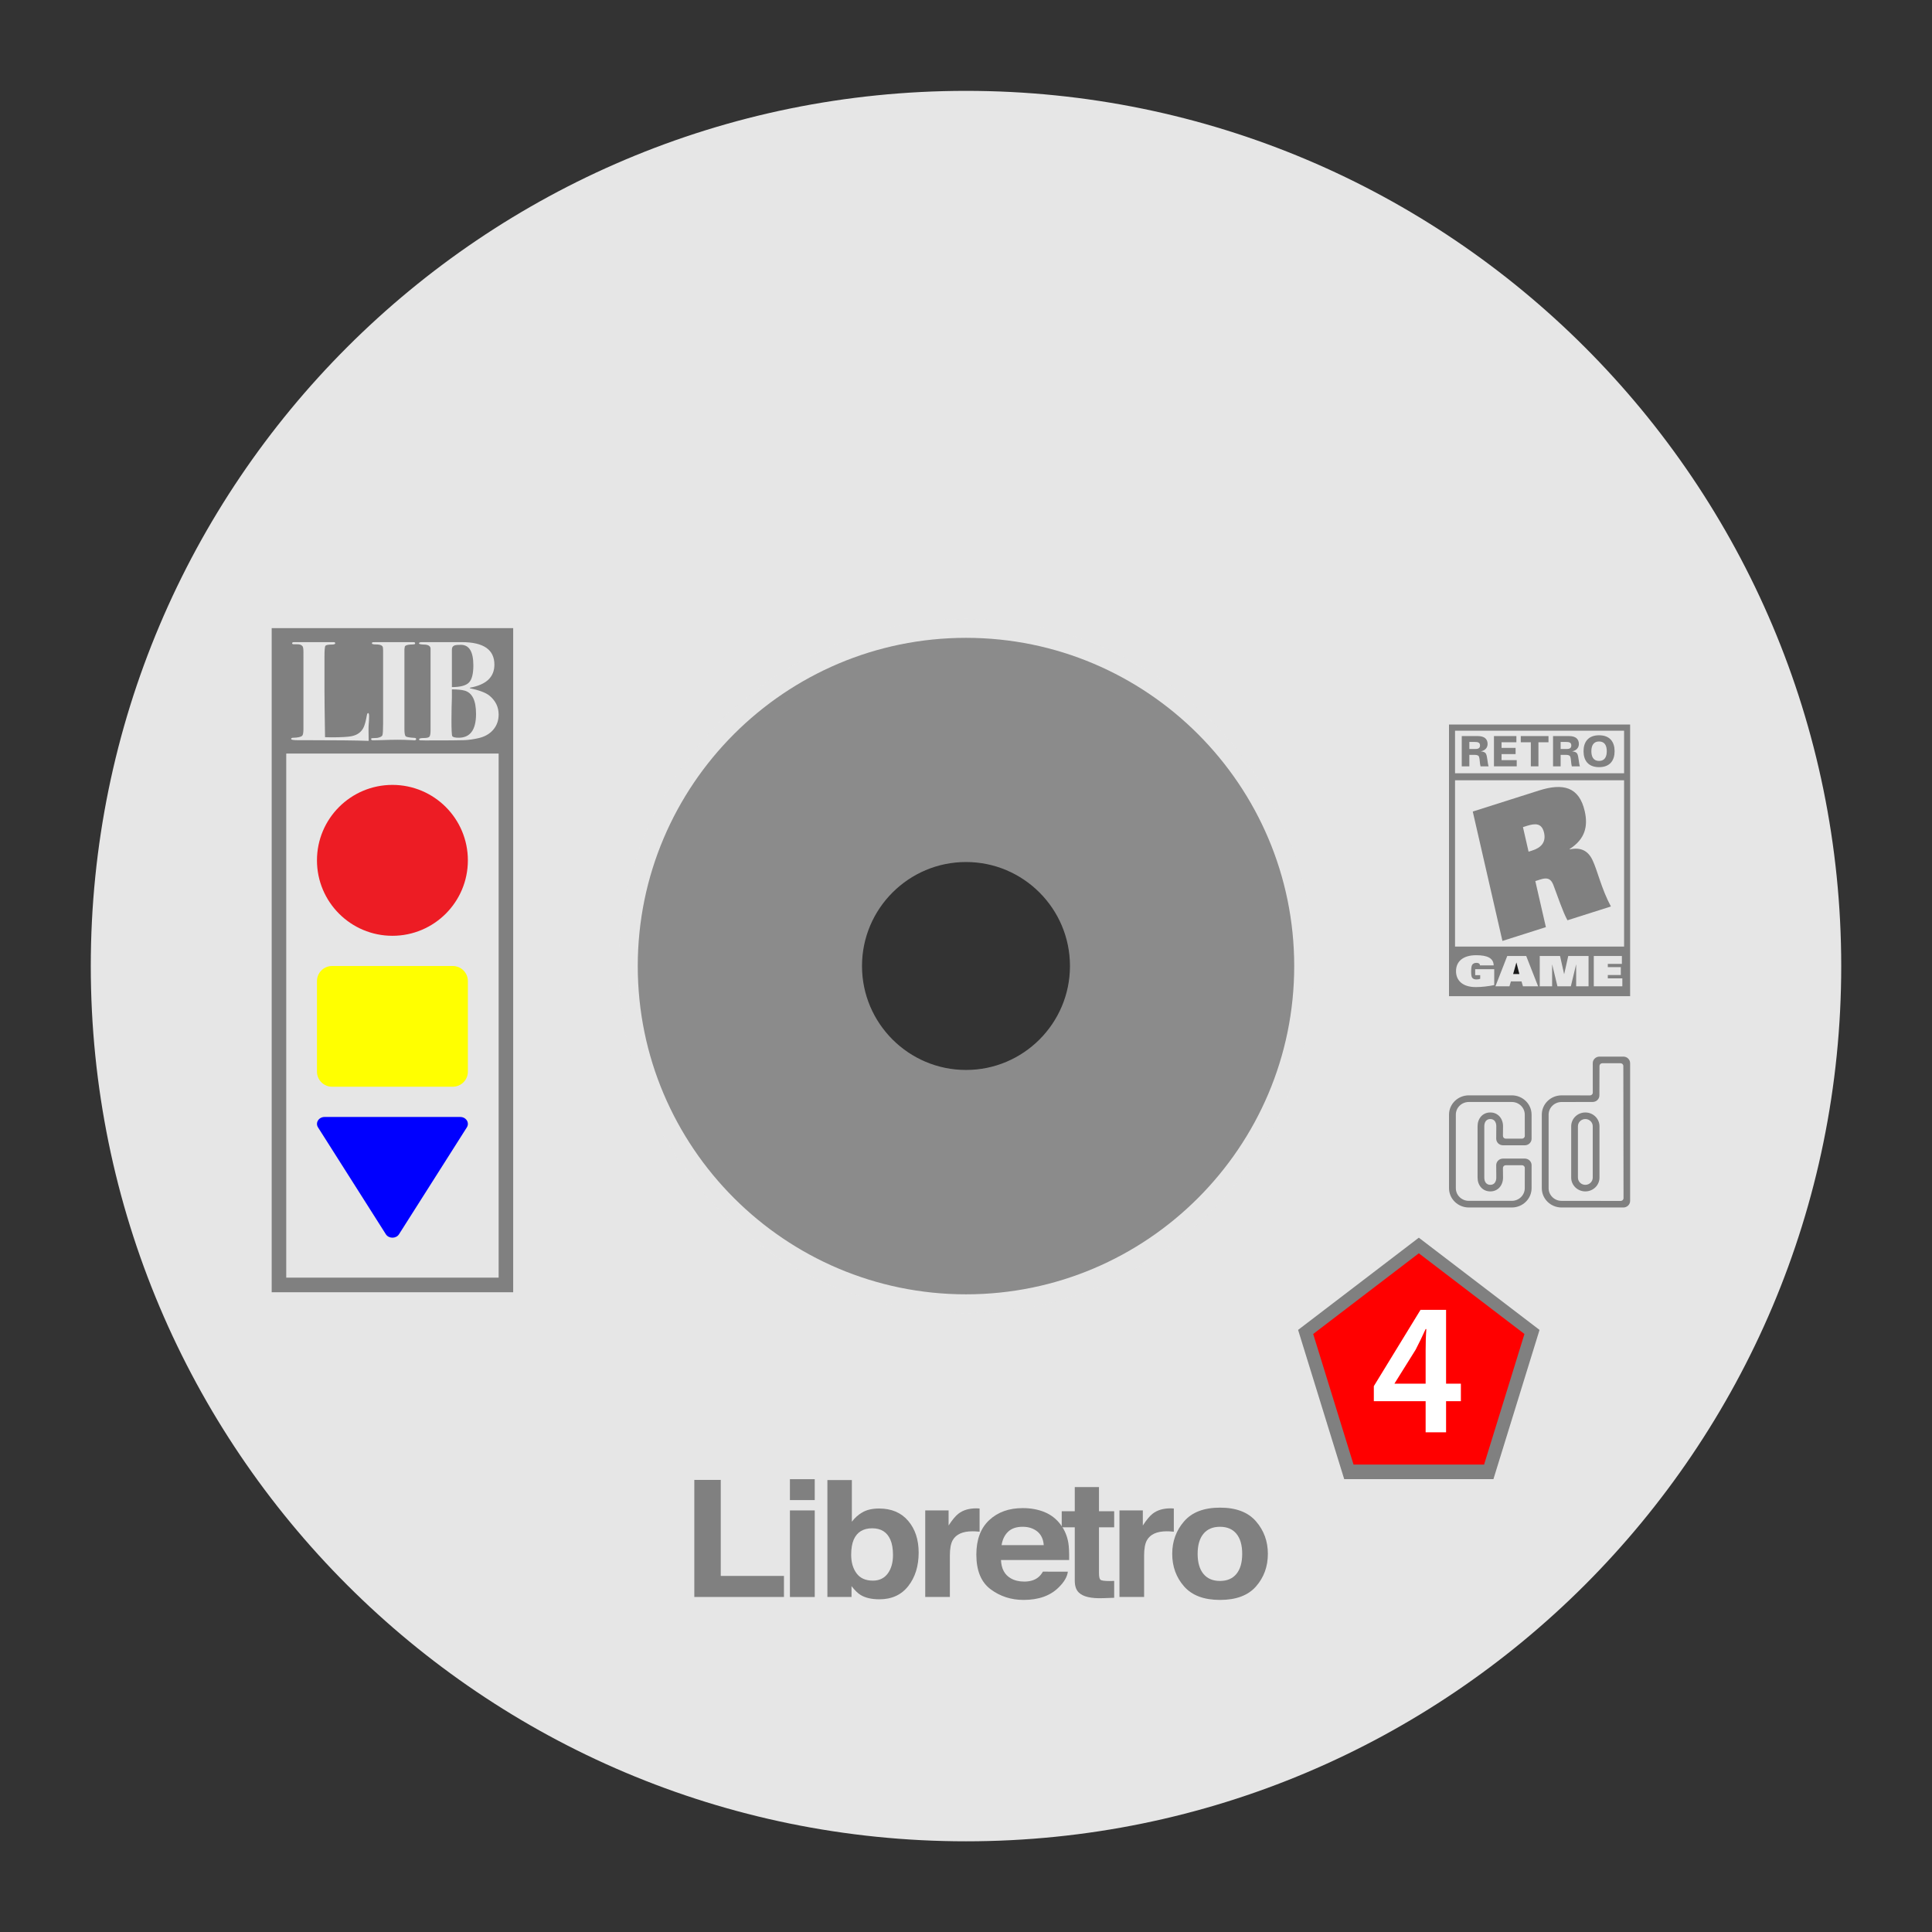 <?xml version="1.0" encoding="UTF-8" standalone="no"?>
<svg
   xmlns:dc="http://purl.org/dc/elements/1.1/"
   xmlns:cc="http://creativecommons.org/ns#"
   xmlns:rdf="http://www.w3.org/1999/02/22-rdf-syntax-ns#"
   xmlns:svg="http://www.w3.org/2000/svg"
   xmlns="http://www.w3.org/2000/svg"
   xmlns:sodipodi="http://sodipodi.sourceforge.net/DTD/sodipodi-0.dtd"
   xmlns:inkscape="http://www.inkscape.org/namespaces/inkscape"
   viewBox="0 0 341.333 341.333"
   height="341.333"
   width="341.333"
   xml:space="preserve"
   id="svg2"
   version="1.1"
   sodipodi:docname="The 3DO Company - 3DO-content.svg"
   inkscape:version="0.92.2 (5c3e80d, 2017-08-06)"
   inkscape:export-filename="D:\Documents\Github\Retrosystem-retroarch-theme\png\The 3DO Company - 3DO-content.png"
   inkscape:export-xdpi="72"
   inkscape:export-ydpi="72"><rect x="0" y="0" width="341.333" height="341.333" fill="#333333" stroke="none"/><sodipodi:namedview
     pagecolor="#ffffff"
     bordercolor="#666666"
     borderopacity="1"
     objecttolerance="10"
     gridtolerance="10"
     guidetolerance="10"
     inkscape:pageopacity="0"
     inkscape:pageshadow="2"
     inkscape:window-width="1024"
     inkscape:window-height="705"
     id="namedview77"
     showgrid="false"
     inkscape:pagecheckerboard="true"
     inkscape:zoom="0.97779607"
     inkscape:cx="75.551284"
     inkscape:cy="247.24155"
     inkscape:window-x="-8"
     inkscape:window-y="-8"
     inkscape:window-maximized="1"
     inkscape:current-layer="svg2" /><defs
     id="defs6"><clipPath
       id="clipPath18"
       clipPathUnits="userSpaceOnUse"><path
         id="path16"
         d="M 0,256 H 256 V 0 H 0 Z" /></clipPath><clipPath
       id="clipPath26"
       clipPathUnits="userSpaceOnUse"><path
         id="path24"
         d="M 4,252 H 252 V 4 H 4 Z" /></clipPath></defs><g
     id="g36"
     transform="matrix(1.333,0,0,-1.333,170.667,228.673)"
     style="fill:#e6e6e6"><path
       inkscape:connector-curvature="0"
       d="M 0,0 C -23.993,0 -43.505,19.517 -43.505,43.505 -43.505,67.493 -23.993,87.01 0,87.01 23.988,87.01 43.5,67.493 43.5,43.505 43.5,19.517 23.988,0 0,0 m 0,159.505 c -64.071,0 -116,-51.934 -116,-116 0,-64.066 51.929,-116 116,-116 64.051,0 116,51.934 116,116 0,64.066 -51.949,116 -116,116"
       style="fill:#e6e6e6;fill-opacity:1;fill-rule:nonzero;stroke:none"
       id="path38" /></g><g
     id="g40"
     transform="matrix(1.333,0,0,-1.333,58.667,170.667)"><path
       inkscape:connector-curvature="0"
       d="m 0,0 h 16 c 1.105,0 2,-0.895 2,-2 v -12 c 0,-1.105 -0.895,-2 -2,-2 H 0 c -1.105,0 -2,0.895 -2,2 v 12 c 0,1.105 0.895,2 2,2"
       style="fill:#ffff00;fill-opacity:1;fill-rule:nonzero;stroke:none"
       id="path42" /></g><g
     id="g44"
     transform="matrix(1.333,0,0,-1.333,56,152)"><path
       inkscape:connector-curvature="0"
       d="M 0,0 C 0,5.523 4.477,10 10,10 15.523,10 20,5.523 20,0 20,-5.523 15.523,-10 10,-10 4.477,-10 0,-5.523 0,0"
       style="fill:#ed1c24;fill-opacity:1;fill-rule:nonzero;stroke:none"
       id="path46" /></g><g
     id="g48"
     transform="matrix(1.333,0,0,-1.333,68.168,218.055)"><path
       inkscape:connector-curvature="0"
       d="m 0,0 -8.99,14.164 c -0.388,0.612 0.097,1.377 0.874,1.377 H 9.863 c 0.777,0 1.262,-0.765 0.874,-1.377 L 1.747,0 C 1.359,-0.612 0.388,-0.612 0,0"
       style="fill:#0000ff;fill-opacity:1;fill-rule:nonzero;stroke:none"
       id="path50" /></g><path
     inkscape:connector-curvature="0"
     d="M 88.096,225.725 H 50.571 v -92.591 h 37.525 z m -40.096,2.581 H 90.667 V 110.973 H 48 Z"
     style="fill:#808080;fill-opacity:1;fill-rule:nonzero;stroke:none;stroke-width:1.333"
     id="path52" /><g
     id="g54"
     transform="matrix(1.333,0,0,-1.333,65.21,126.533)"
     style="fill:#e6e6e6"><path
       inkscape:connector-curvature="0"
       d="m 0,0 c 0,-0.238 -0.006,-0.438 -0.018,-0.601 -0.051,-0.552 -0.069,-0.997 -0.057,-1.335 l 0.019,-1.335 c -1.598,0.063 -4.486,0.094 -8.666,0.094 h -0.786 c -0.55,0 -0.825,0.054 -0.825,0.16 0,0.106 0.088,0.16 0.263,0.16 0.624,0.012 1.023,0.1 1.198,0.262 0.112,0.1 0.169,0.401 0.169,0.901 V 8.48 c 0,0.426 -0.038,0.689 -0.115,0.789 -0.151,0.188 -0.385,0.276 -0.701,0.263 h -0.474 c -0.139,0 -0.209,0.047 -0.209,0.141 0,0.094 0.088,0.141 0.263,0.141 h 0.3 4.754 0.205 c 0.125,0 0.188,-0.051 0.188,-0.151 0,-0.112 -0.162,-0.169 -0.487,-0.169 -0.461,0 -0.733,-0.057 -0.814,-0.169 C -5.875,9.213 -5.915,8.717 -5.915,7.84 V 3.365 c 0,-0.915 0.025,-2.963 0.075,-6.147 0.237,-0.012 0.505,-0.019 0.805,-0.019 1.311,0 2.215,0.05 2.714,0.15 0.786,0.163 1.322,0.564 1.61,1.204 0.15,0.326 0.287,0.846 0.412,1.56 0.037,0.201 0.093,0.301 0.168,0.301 C -0.043,0.414 0,0.276 0,0"
       style="fill:#e6e6e6;fill-opacity:1;fill-rule:nonzero;stroke:none"
       id="path56" /></g><g
     id="g58"
     transform="matrix(1.333,0,0,-1.333,73.521,130.581)"
     style="fill:#e6e6e6"><path
       inkscape:connector-curvature="0"
       d="m 0,0 c 0,-0.106 -0.081,-0.16 -0.243,-0.16 -0.088,0 -0.168,0.007 -0.244,0.019 -0.748,0.038 -1.391,0.057 -1.927,0.057 -0.562,0 -1.386,-0.019 -2.471,-0.057 -0.362,-0.012 -0.631,-0.019 -0.805,-0.019 -0.188,0 -0.281,0.057 -0.281,0.17 0,0.062 0.035,0.1 0.103,0.112 0.069,0.013 0.309,0.026 0.721,0.038 0.387,0.076 0.611,0.191 0.674,0.348 0.062,0.157 0.094,0.661 0.094,1.513 v 9.043 0.696 c -0.013,0.226 -0.02,0.332 -0.02,0.319 0,0.313 -0.312,0.47 -0.936,0.47 -0.349,0 -0.524,0.044 -0.524,0.132 0,0.087 0.026,0.138 0.075,0.15 0.05,0.013 0.213,0.019 0.487,0.019 h 0.674 1.479 0.954 0.852 0.777 0.187 c 0.162,0 0.243,-0.047 0.243,-0.142 0,-0.071 -0.028,-0.116 -0.084,-0.133 C -0.271,12.557 -0.462,12.542 -0.786,12.53 -1.173,12.505 -1.41,12.424 -1.497,12.286 L -1.553,11.93 V 1.324 c 0,-0.538 0.059,-0.857 0.177,-0.958 0.119,-0.1 0.521,-0.169 1.208,-0.206 C -0.056,0.147 0,0.093 0,0"
       style="fill:#e6e6e6;fill-opacity:1;fill-rule:nonzero;stroke:none"
       id="path60" /></g><g
     id="g62"
     transform="matrix(1.333,0,0,-1.333,83.629,117.558)"
     style="fill:#e6e6e6"><path
       inkscape:connector-curvature="0"
       d="m 0,0 c 0,1.817 -0.551,2.726 -1.652,2.726 -0.392,0 -0.655,-0.02 -0.789,-0.057 -0.27,-0.087 -0.404,-0.282 -0.404,-0.583 v -4.963 c 1.089,0 1.836,0.194 2.239,0.583 C -0.202,-1.906 0,-1.141 0,0 m 0.356,-6.43 c 0,1.768 -0.5,2.795 -1.499,3.083 -0.395,0.113 -0.962,0.169 -1.702,0.169 v -1.09 c 0,-0.313 -0.013,-0.759 -0.038,-1.335 -0.012,-0.288 -0.018,-0.827 -0.018,-1.617 0,-1.353 0.037,-2.074 0.112,-2.162 0.1,-0.137 0.381,-0.206 0.842,-0.206 1.535,0 2.303,1.052 2.303,3.158 M 3.351,-6.514 C 3.351,-7.293 3.114,-7.963 2.639,-8.522 2.165,-9.081 1.51,-9.455 0.674,-9.644 0.012,-9.795 -0.612,-9.883 -1.198,-9.908 c -0.587,-0.025 -2.309,-0.037 -5.166,-0.037 -0.399,0 -0.636,0.006 -0.712,0.018 -0.074,0.013 -0.112,0.057 -0.112,0.132 0,0.113 0.203,0.169 0.609,0.169 0.405,0 0.658,0.06 0.758,0.179 0.099,0.12 0.15,0.411 0.15,0.876 v 10.77 c 0,0.364 -0.291,0.552 -0.872,0.564 -0.442,0.012 -0.664,0.065 -0.664,0.16 0,0.106 0.137,0.16 0.412,0.16 h 0.768 4.492 c 2.883,0 4.324,-0.993 4.324,-2.979 0,-1.647 -1.073,-2.665 -3.219,-3.054 l -0.038,-0.076 c 1.26,-0.264 2.134,-0.597 2.62,-0.999 0.799,-0.667 1.199,-1.496 1.199,-2.489"
       style="fill:#e6e6e6;fill-opacity:1;fill-rule:nonzero;stroke:none"
       id="path64" /></g><g
     id="g66"
     transform="matrix(1.333,0,0,-1.333,122.667,261.46)"
     style="fill:#808080"><path
       inkscape:connector-curvature="0"
       d="m 0,0 h 3.505 v -12.726 h 8.376 v -2.79 H 0 Z"
       style="fill:#808080;fill-opacity:1;fill-rule:nonzero;stroke:none"
       id="path68" /></g><path
     inkscape:connector-curvature="0"
     d="M 139.559,266.849 H 143.944 V 282.148 h -4.385 z m 4.384,-1.825 h -4.385 v -3.691 h 4.385 z"
     style="fill:#808080;fill-opacity:1;fill-rule:nonzero;stroke:none;stroke-width:1.333"
     id="path70" /><g
     id="g72"
     transform="matrix(1.333,0,0,-1.333,156.835,278.007)"
     style="fill:#808080"><path
       inkscape:connector-curvature="0"
       d="M 0,0 C 0.467,0.625 0.7,1.446 0.7,2.463 0.7,3.277 0.585,3.951 0.356,4.484 -0.081,5.495 -0.884,6 -2.054,6 -3.239,6 -4.054,5.505 -4.498,4.516 -4.727,3.989 -4.842,3.309 -4.842,2.474 c 0,-0.983 0.237,-1.797 0.711,-2.442 0.474,-0.646 1.197,-0.969 2.169,-0.969 0.841,0 1.495,0.312 1.962,0.937 m 2.71,6.989 c 0.929,-1.087 1.392,-2.491 1.392,-4.21 0,-1.783 -0.458,-3.26 -1.373,-4.432 -0.914,-1.172 -2.191,-1.758 -3.831,-1.758 -1.03,0 -1.857,0.19 -2.482,0.569 -0.374,0.224 -0.778,0.617 -1.213,1.179 v -1.442 h -3.197 v 15.494 h 3.243 V 6.874 c 0.412,0.533 0.867,0.94 1.363,1.221 0.588,0.351 1.336,0.526 2.244,0.526 1.642,0 2.927,-0.544 3.854,-1.632"
       style="fill:#808080;fill-opacity:1;fill-rule:nonzero;stroke:none"
       id="path74" /></g><g
     id="g76"
     transform="matrix(1.333,0,0,-1.333,172.695,266.491)"
     style="fill:#808080"><path
       inkscape:connector-curvature="0"
       d="m 0,0 c 0.042,-0.004 0.135,-0.009 0.279,-0.016 v -3.073 c -0.205,0.021 -0.387,0.035 -0.546,0.042 -0.16,0.007 -0.289,0.01 -0.387,0.01 -1.305,0 -2.181,-0.393 -2.629,-1.179 -0.25,-0.442 -0.376,-1.123 -0.376,-2.042 v -5.484 h -3.266 v 11.474 h 3.096 v -2 c 0.5,0.764 0.937,1.287 1.308,1.568 0.607,0.47 1.396,0.705 2.367,0.705 C -0.093,0.005 -0.042,0.004 0,0"
       style="fill:#808080;fill-opacity:1;fill-rule:nonzero;stroke:none"
       id="path78" /></g><g
     id="g80"
     transform="matrix(1.333,0,0,-1.333,178.104,270.615)"
     style="fill:#808080"><path
       inkscape:connector-curvature="0"
       d="M 0,0 C -0.457,-0.437 -0.745,-1.028 -0.863,-1.775 H 4.725 C 4.666,-0.979 4.377,-0.375 3.862,0.039 3.344,0.449 2.703,0.656 1.938,0.656 1.104,0.656 0.459,0.439 0,0 M 4.852,2.593 C 5.718,2.233 6.433,1.667 6.997,0.895 7.503,0.214 7.833,-0.577 7.985,-1.477 8.072,-2.004 8.106,-2.763 8.091,-3.754 h -9.034 c 0.052,-1.151 0.484,-1.958 1.298,-2.421 0.495,-0.288 1.09,-0.432 1.788,-0.432 0.74,0 1.339,0.175 1.8,0.526 0.252,0.19 0.476,0.453 0.668,0.79 H 7.922 C 7.835,-5.972 7.435,-6.663 6.72,-7.365 5.608,-8.481 4.053,-9.039 2.052,-9.039 c -1.65,0 -3.107,0.471 -4.368,1.411 -1.261,0.942 -1.893,2.474 -1.893,4.595 0,1.987 0.571,3.51 1.709,4.572 1.138,1.061 2.618,1.591 4.435,1.591 1.081,0 2.052,-0.179 2.917,-0.537"
       style="fill:#808080;fill-opacity:1;fill-rule:nonzero;stroke:none"
       id="path82" /></g><g
     id="g84"
     transform="matrix(1.333,0,0,-1.333,187.577,269.839)"
     style="fill:#808080"><path
       inkscape:connector-curvature="0"
       d="m 0,0 v 2.137 h 1.73 v 3.2 h 3.209 v -3.2 H 6.953 V 0 H 4.939 v -6.063 c 0,-0.47 0.064,-0.763 0.193,-0.879 0.129,-0.116 0.524,-0.174 1.184,-0.174 0.098,0 0.205,0.002 0.315,0.005 0.11,0.004 0.216,0.009 0.322,0.016 V -9.337 L 5.417,-9.389 C 3.884,-9.439 2.837,-9.193 2.276,-8.653 1.912,-8.309 1.73,-7.779 1.73,-7.063 V 0 Z"
       style="fill:#808080;fill-opacity:1;fill-rule:nonzero;stroke:none"
       id="path86" /></g><g
     id="g88"
     transform="matrix(1.333,0,0,-1.333,207.011,266.491)"
     style="fill:#808080"><path
       inkscape:connector-curvature="0"
       d="m 0,0 c 0.042,-0.004 0.135,-0.009 0.279,-0.016 v -3.073 c -0.205,0.021 -0.387,0.035 -0.546,0.042 -0.16,0.007 -0.289,0.01 -0.387,0.01 -1.305,0 -2.181,-0.393 -2.629,-1.179 -0.25,-0.442 -0.376,-1.123 -0.376,-2.042 v -5.484 h -3.266 v 11.474 h 3.096 v -2 c 0.5,0.764 0.937,1.287 1.308,1.568 0.607,0.47 1.396,0.705 2.367,0.705 C -0.093,0.005 -0.042,0.004 0,0"
       style="fill:#808080;fill-opacity:1;fill-rule:nonzero;stroke:none"
       id="path90" /></g><g
     id="g92"
     transform="matrix(1.333,0,0,-1.333,218.447,278.065)"
     style="fill:#808080"><path
       inkscape:connector-curvature="0"
       d="m 0,0 c 0.508,0.623 0.762,1.511 0.762,2.66 0,1.149 -0.254,2.033 -0.762,2.654 -0.508,0.619 -1.237,0.93 -2.185,0.93 -0.948,0 -1.678,-0.311 -2.191,-0.93 -0.512,-0.621 -0.768,-1.505 -0.768,-2.654 0,-1.149 0.256,-2.037 0.768,-2.66 0.513,-0.623 1.243,-0.935 2.191,-0.935 0.948,0 1.677,0.312 2.185,0.935 m 2.595,-1.658 c -1.047,-1.196 -2.637,-1.793 -4.769,-1.793 -2.131,0 -3.721,0.597 -4.768,1.793 -1.047,1.197 -1.57,2.635 -1.57,4.318 0,1.654 0.523,3.089 1.57,4.301 1.047,1.213 2.637,1.82 4.768,1.82 2.132,0 3.722,-0.607 4.769,-1.82 1.047,-1.212 1.57,-2.647 1.57,-4.301 0,-1.683 -0.523,-3.121 -1.57,-4.318"
       style="fill:#808080;fill-opacity:1;fill-rule:nonzero;stroke:none"
       id="path94" /></g><g
     id="g96"
     transform="matrix(1.333,0,0,-1.333,259.596,132.326)"
     style="fill:#808080"><path
       inkscape:connector-curvature="0"
       d="m 0,0 h 0.801 c 0.461,0 0.61,0.167 0.61,0.472 0,0.389 -0.264,0.462 -0.749,0.462 L 0,0.934 Z m -1.007,1.712 h 2.115 c 0.835,0 1.31,-0.35 1.31,-1.051 0,-0.511 -0.36,-0.867 -0.878,-0.972 v -0.011 c 0.293,-0.023 0.566,-0.1 0.681,-0.35 0.168,-0.367 0.187,-1.212 0.331,-1.629 h -1.07 c -0.11,0.389 -0.095,0.967 -0.191,1.245 -0.063,0.184 -0.216,0.278 -0.619,0.278 H 0 v -1.523 h -1.007 z"
       style="fill:#808080;fill-opacity:1;fill-rule:nonzero;stroke:none"
       id="path98" /></g><g
     id="g100"
     transform="matrix(1.333,0,0,-1.333,263.942,130.043)"
     style="fill:#808080"><path
       inkscape:connector-curvature="0"
       d="M 0,0 H 2.974 V -0.822 H 1.007 V -1.567 H 2.869 V -2.39 H 1.007 v -0.8 H 3.018 V -4.013 H 0 Z"
       style="fill:#808080;fill-opacity:1;fill-rule:nonzero;stroke:none"
       id="path102" /></g><g
     id="g104"
     transform="matrix(1.333,0,0,-1.333,270.457,131.14)"
     style="fill:#808080"><path
       inkscape:connector-curvature="0"
       d="M 0,0 H -1.334 V 0.822 H 2.341 V 0 H 1.007 V -3.19 H 0 Z"
       style="fill:#808080;fill-opacity:1;fill-rule:nonzero;stroke:none"
       id="path106" /></g><g
     id="g108"
     transform="matrix(1.333,0,0,-1.333,275.724,132.326)"
     style="fill:#808080"><path
       inkscape:connector-curvature="0"
       d="m 0,0 h 0.801 c 0.461,0 0.61,0.167 0.61,0.472 0,0.389 -0.265,0.462 -0.749,0.462 L 0,0.934 Z m -1.007,1.712 h 2.115 c 0.835,0 1.31,-0.35 1.31,-1.051 0,-0.511 -0.36,-0.867 -0.878,-0.972 v -0.011 c 0.293,-0.023 0.566,-0.1 0.681,-0.35 0.168,-0.367 0.187,-1.212 0.331,-1.629 h -1.07 c -0.11,0.389 -0.096,0.967 -0.191,1.245 -0.063,0.184 -0.216,0.278 -0.619,0.278 H 0 v -1.523 h -1.007 z"
       style="fill:#808080;fill-opacity:1;fill-rule:nonzero;stroke:none"
       id="path110" /></g><g
     id="g112"
     transform="matrix(1.333,0,0,-1.333,282.514,134.437)"
     style="fill:#808080"><path
       inkscape:connector-curvature="0"
       d="m 0,0 c 0.768,0 1.021,0.584 1.021,1.289 0,0.706 -0.253,1.29 -1.021,1.29 -0.768,0 -1.022,-0.584 -1.022,-1.29 C -1.022,0.584 -0.768,0 0,0 m 0,3.401 c 1.449,0 2.058,-0.9 2.058,-2.112 0,-1.211 -0.609,-2.112 -2.058,-2.112 -1.449,0 -2.058,0.901 -2.058,2.112 0,1.212 0.609,2.112 2.058,2.112"
       style="fill:#808080;fill-opacity:1;fill-rule:nonzero;stroke:none"
       id="path114" /></g><g
     id="g116"
     transform="matrix(1.333,0,0,-1.333,270.718,150.26)"
     style="fill:#808080"><path
       inkscape:connector-curvature="0"
       d="M 0,0 C 1.131,0.359 1.851,1.071 1.557,2.355 1.268,3.613 0.447,3.633 -0.705,3.267 L -1.24,3.097 -0.494,-0.157 Z M -7.892,5.162 0.891,7.953 C 4.079,8.966 6.207,8.444 6.947,5.214 7.399,3.243 7.022,1.518 4.943,0.194 l 0.01,-0.047 c 1.473,0.315 2.423,-0.173 3.011,-1.389 0.666,-1.367 1.18,-3.804 2.453,-6.177 l -5.759,-1.83 c -0.644,1.172 -1.325,3.275 -1.868,4.682 -0.319,0.816 -0.766,1.03 -1.712,0.73 l -0.679,-0.216 1.4,-6.104 -5.76,-1.83 z"
       style="fill:#808080;fill-opacity:1;fill-rule:nonzero;stroke:none"
       id="path118" /></g><g
     id="g120"
     transform="matrix(1.333,0,0,-1.333,267.899,170.07)"><path
       inkscape:connector-curvature="0"
       d="M 0,0 -0.427,-1.512 H 0.4 L 0.013,0 Z"
       style="fill:#191919;fill-opacity:1;fill-rule:nonzero;stroke:none"
       id="path122" /></g><path
     inkscape:connector-curvature="0"
     d="m 286.933,136.619 h -29.867 v -7.52 h 29.867 z m 0,30.62 h -29.867 v -29.384 h 29.867 z m -0.308,7.011 h -5.044 V 168.9 h 4.961 v 1.393 h -2.485 v 0.569 h 2.296 v 1.393 h -2.296 v 0.6 h 2.568 z m -5.971,0 h -2.187 v -3.823 h -0.019 l -0.921,3.823 h -2.368 l -0.921,-3.823 h -0.019 v 3.823 h -2.187 V 168.9 h 3.587 l 0.715,3.185 h 0.019 L 277.067,168.9 h 3.588 z m -11.589,0 -0.253,-0.86 h -1.871 l -0.263,0.86 h -2.476 l 2.088,-5.349 h 3.352 l 2.097,5.349 z m -5.075,-0.215 c -1.012,0.215 -2.187,0.356 -3.253,0.356 -2.349,0 -3.497,-1.179 -3.497,-2.816 0,-1.637 1.148,-2.816 3.569,-2.816 2.007,0 3.055,0.541 3.083,1.793 h -2.423 c -0.009,-0.171 -0.091,-0.281 -0.199,-0.348 -0.108,-0.067 -0.263,-0.096 -0.425,-0.096 -0.388,0 -0.641,0.163 -0.768,0.377 -0.127,0.215 -0.163,0.741 -0.163,1.193 0,0.519 0.055,0.875 0.172,1.044 0.153,0.223 0.407,0.319 0.741,0.319 0.244,0 0.479,-0.029 0.687,-0.111 v -0.645 h -0.885 v -1.051 h 3.361 z M 256,128 v 8.619 1.225 29.58 1.049 V 176 h 32 V 168.473 167.424 137.844 136.619 128 Z"
     style="fill:#808080;fill-opacity:1;fill-rule:nonzero;stroke:none;stroke-width:1.333"
     id="path124" /><g
     id="g126"
     transform="matrix(1.333,0,0,-1.333,284.655,212.17)"
     style="fill:#808080"><path
       inkscape:connector-curvature="0"
       d="m 0,0 -6.572,0.007 c -0.951,0 -1.722,0.752 -1.722,1.678 v 9.748 c 0,0.926 0.771,1.677 1.722,1.677 l 4.113,0.005 c 0.494,0 0.895,0.39 0.895,0.872 l 0.012,3.897 c 0,0.202 0.167,0.365 0.375,0.365 h 2.411 c 0.207,0 0.375,-0.163 0.375,-0.365 L 1.634,0.364 c 0,-0.202 -0.168,-0.365 -0.375,-0.365 L 0,0 -0.031,-0.87 h 1.645 c 0.494,0 0.895,0.39 0.895,0.872 v 18.254 c 0,0.481 -0.401,0.872 -0.895,0.872 h -3.163 c -0.494,0 -0.895,-0.391 -0.895,-0.872 l 0.005,-3.907 c 0,-0.202 -0.168,-0.365 -0.376,-0.365 l -3.757,0.006 c -1.45,0 -2.625,-1.145 -2.625,-2.557 V 1.685 c 0,-1.412 1.175,-2.557 2.625,-2.557 l 6.541,0.002 z"
       style="fill:#808080;fill-opacity:1;fill-rule:nonzero;stroke:none"
       id="path128" /></g><g
     id="g130"
     transform="matrix(1.333,0,0,-1.333,281.396,207.386)"
     style="fill:#808080"><path
       inkscape:connector-curvature="0"
       d="m 0,0 v 6.306 c 0,0.529 -0.44,0.957 -0.982,0.957 -0.543,0 -0.982,-0.428 -0.982,-0.957 v -6.807 c 0,-0.528 0.439,-0.957 0.982,-0.957 C -0.44,-1.458 0,-1.03 0,-0.501 V 0 l 0.893,-0.03 v -0.471 c 0,-1.009 -0.84,-1.827 -1.875,-1.827 -1.036,0 -1.875,0.818 -1.875,1.827 v 6.807 c 0,1.009 0.839,1.827 1.875,1.827 1.035,0 1.875,-0.818 1.875,-1.827 V -0.03 Z"
       style="fill:#808080;fill-opacity:1;fill-rule:nonzero;stroke:none"
       id="path132" /></g><g
     id="g134"
     transform="matrix(1.333,0,0,-1.333,267.375,201.171)"
     style="fill:#808080"><path
       inkscape:connector-curvature="0"
       d="M 0,0 H 1.138 C 1.345,0 1.513,0.164 1.513,0.365 L 1.508,3.183 c 0,0.927 -0.771,1.678 -1.722,1.678 h -5.692 c -0.951,0 -1.722,-0.751 -1.722,-1.678 v -9.747 c 0,-0.927 0.771,-1.678 1.722,-1.678 h 5.692 c 0.951,0 1.722,0.751 1.722,1.678 l 0.005,2.679 c 0,0.202 -0.168,0.365 -0.375,0.365 H -1.01 c -0.207,0 -0.375,-0.163 -0.375,-0.365 l 0.013,-1.278 c 0,-1.009 -0.653,-1.827 -1.688,-1.827 -1.035,0 -1.687,0.818 -1.687,1.827 v 6.808 c 0,1.008 0.652,1.826 1.687,1.826 1.036,0 1.688,-0.818 1.688,-1.826 L -1.384,0.365 C -1.384,0.164 -1.217,0 -1.01,0 H 0 l -0.031,-0.878 h -1.351 c -0.494,0 -0.894,0.39 -0.894,0.871 l 0.011,1.652 c 0,0.528 -0.252,0.956 -0.795,0.956 -0.542,10e-4 -0.795,-0.428 -0.795,-0.956 v -6.808 c 0,-0.528 0.253,-0.957 0.795,-0.957 0.543,0 0.795,0.429 0.795,0.957 l -0.011,1.65 c 0,0.481 0.4,0.872 0.894,0.872 h 2.9 c 0.494,0 0.895,-0.391 0.895,-0.872 L 2.411,-6.564 c 0,-1.413 -1.175,-2.558 -2.625,-2.558 h -5.692 c -1.45,0 -2.625,1.145 -2.625,2.558 v 9.747 c 0,1.413 1.175,2.558 2.625,2.558 h 5.692 c 1.45,0 2.625,-1.145 2.625,-2.558 l 0.002,-3.19 c 0,-0.481 -0.401,-0.871 -0.895,-0.871 h -1.549 z"
       style="fill:#808080;fill-opacity:1;fill-rule:nonzero;stroke:none"
       id="path136" /></g><g
     id="g138"
     transform="matrix(1.333,0,0,-1.333,250.667,218.667)"
     style="fill:#808080"><path
       inkscape:connector-curvature="0"
       d="m 0,0 -0.317,-0.242 -15.366,-11.739 -0.317,-0.242 0.121,-0.392 5.869,-18.993 0.121,-0.392 h 0.392 18.994 0.392 l 0.121,0.392 5.869,18.993 0.121,0.392 -0.317,0.242 -15.366,11.739 z"
       style="fill:#808080;fill-opacity:1;fill-rule:nonzero;stroke:none"
       id="path140" /></g><g
     id="g142"
     transform="matrix(1.333,0,0,-1.333,250.667,221.423)"><path
       inkscape:connector-curvature="0"
       d="M 0,0 14,-10.695 8.652,-28 H -8.652 L -14,-10.695 Z"
       style="fill:#ff0000;fill-opacity:1;fill-rule:nonzero;stroke:none"
       id="path144" /></g><g
     id="g146"
     transform="matrix(1.333,0,0,-1.333,251.872,244.461)"><path
       inkscape:connector-curvature="0"
       d="M 0,0 V 4.42 C 0,5.344 0.023,6.293 0.093,7.242 H 0 C -0.467,6.218 -0.864,5.394 -1.331,4.495 L -4.11,0.05 -4.133,0 Z m 0,-6.442 v 4.12 h -6.866 v 1.997 L -0.677,9.788 H 2.709 V 0 H 4.671 V -2.322 H 2.709 v -4.12 z"
       style="fill:#ffffff;fill-opacity:1;fill-rule:nonzero;stroke:none"
       id="path148" /></g><g
     id="g150"
     transform="matrix(1.333,0,0,-1.333,170.67,189.034)"
     style="fill:#e6e6e6;fill-opacity:0.49"><path
       inkscape:connector-curvature="0"
       d="m 0,0 c -7.596,0 -13.786,6.176 -13.786,13.776 0,7.604 6.19,13.785 13.786,13.785 7.6,0 13.777,-6.181 13.777,-13.785 C 13.777,6.176 7.6,0 0,0 m 0.001,59.776 c -25.364,0 -46.003,-20.651 -46.003,-46 0,-25.349 20.639,-46 46.003,-46 25.338,0 45.997,20.651 45.997,46 0,25.349 -20.659,46 -45.997,46"
       style="fill:#e6e6e6;fill-opacity:0.49;fill-rule:nonzero;stroke:none"
       id="path152" /></g></svg>
